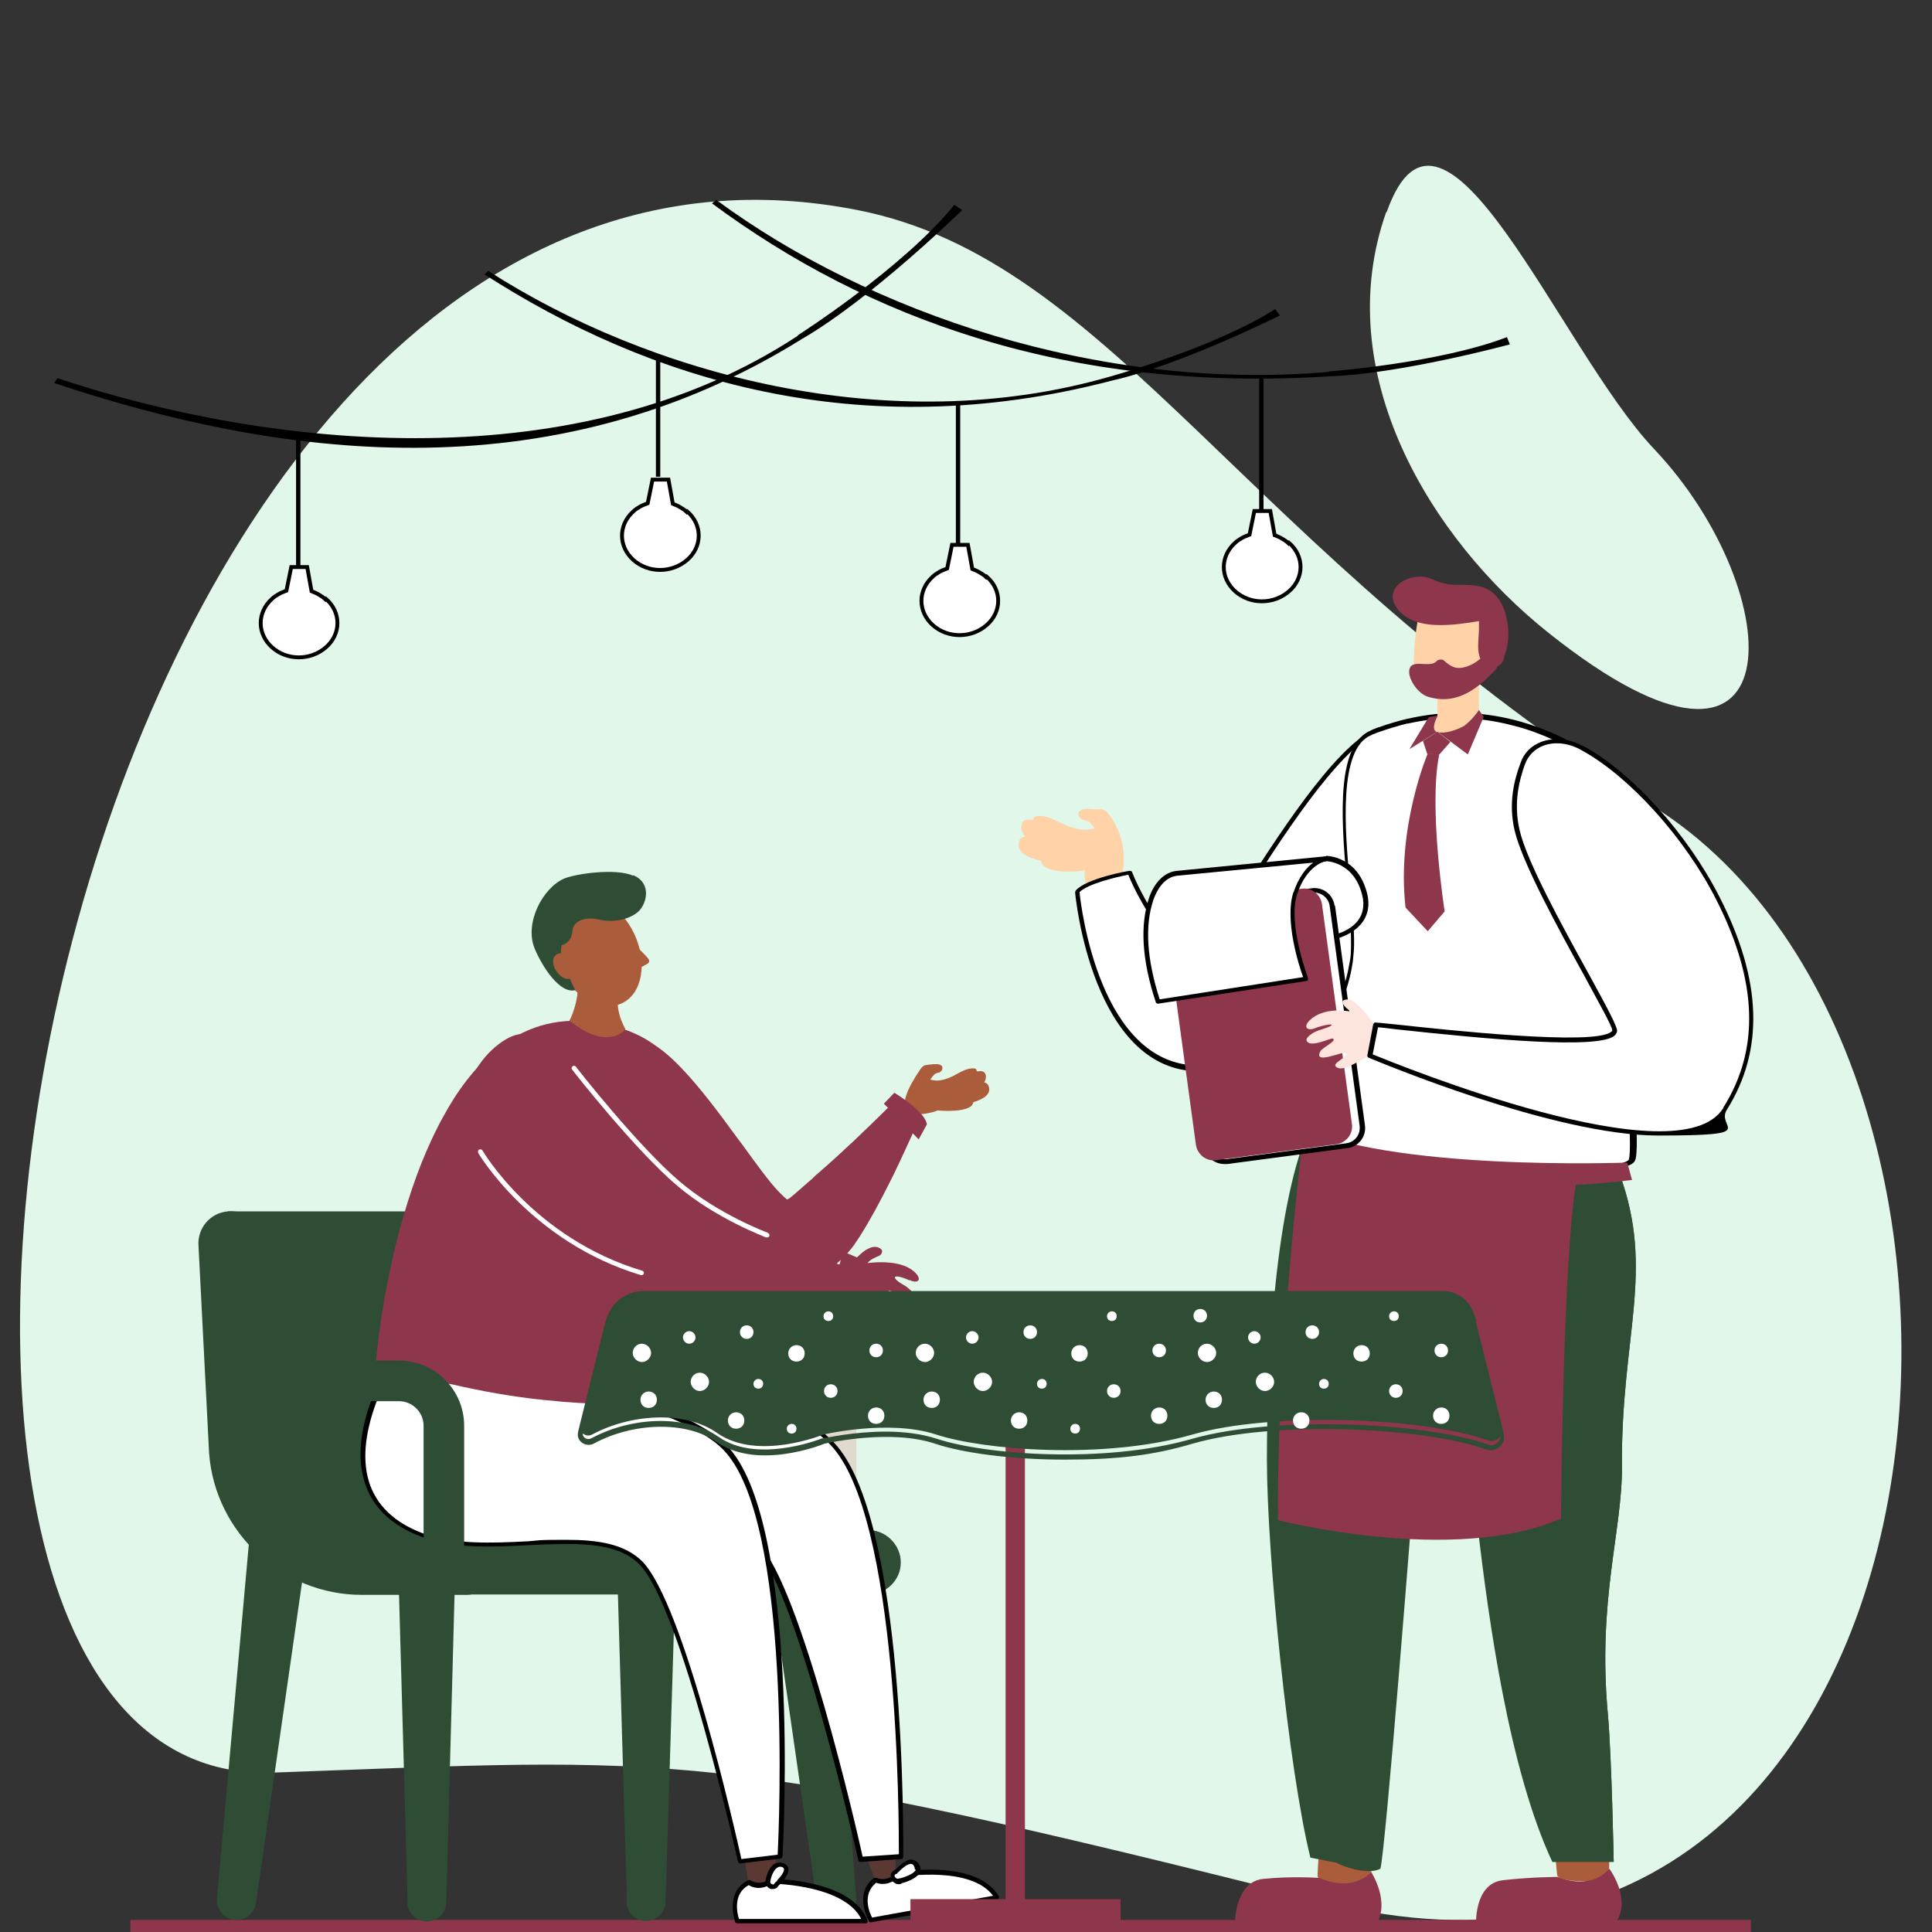 <?xml version="1.0" encoding="UTF-8"?>
<svg id="Layer_1" xmlns="http://www.w3.org/2000/svg" version="1.1" viewBox="0 0 400 400">
  <rect x="0" y="0" width="400" height="400" fill="#333333" stroke="none"/>
  <!-- Generator: Adobe Illustrator 29.0.0, SVG Export Plug-In . SVG Version: 2.1.0 Build 186)  -->
  <defs>
    <style>
      .st0 {
        fill: #5c3833;
      }

      .st1 {
        fill: #ffd2a7;
      }

      .st2, .st3 {
        fill-rule: evenodd;
      }

      .st2, .st4, .st5 {
        fill: #fff;
      }

      .st6 {
        fill: #fde5dd;
      }

      .st3, .st7 {
        fill: #8e364c;
      }

      .st8 {
        fill: #e0f7e9;
      }

      .st9 {
        fill: #ab5c3b;
      }

      .st5 {
        stroke: #000;
        stroke-miterlimit: 10;
        stroke-width: .8px;
      }

      .st10 {
        fill: #2e4d34;
      }

      .st11 {
        fill: #e0dace;
      }
    </style>
  </defs>
  <g>
    <path class="st8" d="M342.2,166.8c-85-53.2-111.9-112.9-164.6-123.3C10.6,10.6-48.4,370.7,56.5,367c83.8-3,89.8-5.5,217.8,26.8,134.2,33.9,152.9-173.7,67.9-226.9Z"/>
    <path class="st8" d="M287,43.9c-11.7,33.1,8.9,67.5,33.7,87.2,51.8,41.2,49.9-8.4,21.8-38.1-19.5-20.5-43.7-82.2-55.4-49.1Z"/>
  </g>
  <rect class="st7" x="27" y="397.5" width="335.5" height="2.5"/>
  <g>
    <path class="st1" d="M227.7,167.6c-1,0-2.7-.3-3.6,0-.5.2-1,.5-.8,1.2.2.6.7.9,1.2,1,1,.2,1.2.5,2.2,1.7-1.5.5-3.7.6-7.7-1.4-1.3-.7-2.9-1.4-4.5-1.1-.3,0-.6.3-.6.5,0,0,0,.1,0,.2-.2,0-.4,0-.5,0-1,0-1.7,0-1.9,1.2-.2.7.2,1.5.7,2.3-.6.1-1,.4-1.2,1-.7,2.2,1.8,3.4,4.5,4,.3,2.2,4.9,2.6,9.1,2-.3,1.1.5,4.2.6,4.9,0,.3,6.1-1.4,6.6-2.5,1.1-2.5,1.9-8.6-2.3-14.1-.4-.6-1-.9-1.7-1Z"/>
    <g>
      <path class="st4" d="M285,151.3c-12.6,5.8-33.1,44.8-36.5,46.7-3.4,1.9-11.5-9.3-14.6-17.3,0,0-8.9,1.5-10.9,4,0,0,3.3,38.1,26.6,36.5,27.3-1.9,33.8-18.9,35.3-29,.6-4.3.3-7.3.3-7.3,0,0,7.5-37-.2-33.5Z"/>
      <path d="M287.1,151c-.5-.4-1.2-.7-2.4-.1-8.6,4-20.6,22.8-28.5,35.3-3.7,5.8-6.9,10.9-7.9,11.4-.4.2-.8.2-1.4,0-3.8-1.4-9.9-10.4-12.5-17,0-.2-.3-.3-.5-.3-.4,0-9.1,1.6-11.2,4.1,0,0-.1.2-.1.4,0,.4,3.5,37,25.7,37,.5,0,1,0,1.4,0,27.6-1.9,34.2-19.3,35.7-29.4.6-4,.4-6.9.3-7.4.7-3.4,5.9-30.3,1.5-33.8ZM284.7,184.7s0,0,0,.1c0,0,.3,3-.3,7.2-1.4,9.9-7.8,26.7-34.8,28.6-.5,0-.9,0-1.4,0-20.5,0-24.4-32.9-24.7-35.9,1.7-1.7,7.5-3.1,10.1-3.6,2.8,6.9,8.9,15.8,12.9,17.2.8.3,1.6.3,2.2,0,1.2-.6,3.7-4.5,8.3-11.7,7.9-12.4,19.8-31.1,28.1-34.9.8-.4,1.2-.2,1.4,0,3.4,2.7-.2,24.7-1.8,32.9Z"/>
    </g>
    <path class="st9" d="M274.1,379.8c-1,.9-1.3,7.1-1.3,8.6,0,1.7,9.2,2.8,10.2,2.1,1-.8,1.3-7.3,1.3-9,0-.6-9.1-2.6-10.1-1.6Z"/>
    <path class="st7" d="M273.2,388.8s-5.8-.4-11.6.2c-5.8.5-5.9,8.8-5.9,8.8,6.7,1.2,29.1.8,29.1.8,3.2-4.7-.9-11-.9-11-4.3,4.4-10.7,1.2-10.7,1.2Z"/>
    <path class="st9" d="M322.4,379.5c-.8,1.1-.2,7.2,0,8.7.2,1.7,9.5,1.5,10.3.6.9-.9.3-7.4,0-9.1-.1-.6-9.4-1.3-10.3-.2Z"/>
    <path class="st7" d="M322.6,388.6s-5.8,0-11.6.7c-5.8.8-5.4,9.1-5.4,9.1,6.8.9,29.1-.6,29.1-.6,3-4.9-1.5-10.9-1.5-10.9-4.1,4.7-10.7,1.7-10.7,1.7Z"/>
    <path class="st10" d="M271.4,232.9c-7.4,15.8-9.1,49.2-9.1,69.2s4.5,64.3,9,82.5c0,0,11.5,2.3,11.6,2.2-.3-2.9,3.3-11.5,3.3-24.3,0-15.6,6.1-47.7,7.1-60.8.6-7.1,6.2-20.7,10.7-32.4.7-1.7,1.3-3.4,1.9-5,3-7.9,4.9-14.1,3.7-15.5-3.2-3.7-31.2-31-38.2-16Z"/>
    <path class="st10" d="M304.5,264.1c-2.8-3.8-8.9-7.5-12.1-2-1.8,3.1.3,6.7.4,9.9.4,6.4-3.7,12.2-6.2,17.8-8.9,20.1-1.7,42.2-4.1,63.2-1.3,11-6.5,21.6-5.6,32.8,2.8,1.3,6.8,2.2,8.9,1.1,1.1-4.3,6.4-71.9,7.4-85,.6-7.1,6.2-20.7,10.7-32.4.7-1.7,1.3-3.4,1.9-5-.1,0-.2-.1-.3-.2-.3-.2-.7-.2-1,0Z"/>
    <path class="st10" d="M334.2,240.2c-1.4-3.4-3.2-7-5.5-10.8-.3-.5-.9-.9-1.6-1.2-.8-.3-1.8-.3-3-.2-5.2.6-13.4,5-20.6,12.6-.8.8-1.5,1.6-2.2,2.5,0,0,0,.7,0,2,.2,8.1,1.1,39.7,4.6,70.6,2.3,19.9,6.6,50.8,15.5,69.8h10.4c0-.1,2.3-.1,2.3-.1,0,0-.4-21.3-1.2-30.4-2.2-23.8,3-38.1,2.9-51.3-.2-27.2,6.9-40.5-.5-60.7-.3-.9-.7-1.9-1.1-2.8Z"/>
    <g>
      <path class="st4" d="M337.1,201.1c0-2.5.1-5,.1-7.5.1-16.2-.9-31.7-4.6-34.5-.8-.6-1.7-1.3-2.8-2-1.5-1.1-3.3-2.1-5.4-3.2-3.2-1.7-6.9-3.2-11-4.3-6.4-1.7-13.8-2.2-22-.3,0,0,0,0,0,0-2,.4-4,1-6.1,1.8-.5.2-1,.4-1.5.5-6.9,2.8-5.9,17.8-4.8,30.5.5,5.9,1,11.2.8,14.5,0,1.1-.2,2.2-.4,3.3-1.6,9.3-11,26-12.2,32.7.3,1,25.9,9.3,33.9,10.5,8.5,1.3,18.9-.5,26.3-.9,5.6-.3,9.7-1,10.3-2.1,1.1-2.4-1.2-23.5-.7-39.1Z"/>
      <path d="M337.6,201.1c0-2.2.1-4.6.1-7.6.1-14.2-.6-31.7-4.7-34.9-.7-.6-1.6-1.2-2.8-2-1.7-1.2-3.5-2.2-5.4-3.2-3.6-1.9-7.3-3.3-11.1-4.3-7.4-1.9-14.8-2-22.2-.3,0,0,0,0-.1,0-2,.5-4.1,1.1-6,1.8-.4.1-.7.3-1.1.4l-.4.2c-7,2.8-6.4,16.8-5.1,30.9l.2,1.9c.5,5.2.8,9.6.7,12.6,0,1.3-.2,2.3-.4,3.3-.8,5-4,12.3-6.9,18.7-2.5,5.6-4.8,10.8-5.3,14,0,0,0,.2,0,.2.5,1.5,27.5,9.8,34.3,10.8,2.2.3,4.6.5,7,.5,4.2,0,8.4-.4,12.4-.8,2.5-.2,4.9-.5,7-.6,6.5-.3,10.1-1.1,10.7-2.4.6-1.2.4-6.2,0-14.8-.4-7.4-.8-16.7-.6-24.4ZM267.4,232.7h0,0ZM337.3,240c-.3.7-3.1,1.5-9.9,1.9-2.1,0-4.5.3-7.1.6-6.1.6-13.1,1.2-19.1.3-7.6-1.2-31.1-8.7-33.4-10.2.6-3.1,2.8-8.2,5.2-13.5,2.9-6.5,6.1-13.9,6.9-18.9.2-1,.3-2.1.4-3.4.2-3-.2-7.5-.7-12.7l-.2-1.9c-.9-10.2-2.4-27.2,4.5-30l.4-.2c.4-.1.7-.3,1.1-.4,1.9-.7,4-1.3,5.9-1.8,0,0,.1,0,.2,0,7.2-1.6,14.5-1.5,21.7.4,3.7.9,7.4,2.4,10.9,4.2,1.8,1,3.6,2,5.3,3.2,1.1.8,2,1.4,2.7,2,2.9,2.3,4.5,14.7,4.4,34.1,0,2.9,0,5.3-.1,7.5-.2,7.8.2,17.1.6,24.5.4,7.1.7,13.3.2,14.4Z"/>
    </g>
    <path class="st7" d="M300.1,150.8s.6-2-.5-2.5c-1.1-.5-3.8.2-3.8.2l-4,6.6,5.8-3.6,6.3,4.7,3.3-7.8h-1c0-.1-6.1,2.3-6.1,2.3Z"/>
    <path class="st1" d="M297.6,148.3s-1.6,2.9,0,3.3c3.5.7,8.6-3.2,8.6-3.2v-10.3l-8.6,3.6v6.8Z"/>
    <path class="st1" d="M293.8,127.1s-1.6,7-.9,13c.5,4.3,9.3,7.9,14.1.6,4.7-7.3.9-15.8.9-15.8l-14,2.2Z"/>
    <path class="st7" d="M303,121.1c-1.9,0-3.5,0-5.3-.7-1.1-.4-1.9-.9-3.1-1-4.5-.3-8.5,3.3-4.8,7.2,3.6,3.9,10.9,2.9,16.4,2,0,.6,0,1.2,0,1.6,0,2.1-.6,4.7.5,6.6.7,1.3,2.3,1.8,3.6,1,.8-.5,1.1-1.2,1.1-1.9,1.7-3.8.9-10.2-2-12.9-1.8-1.7-4.1-1.9-6.4-1.9Z"/>
    <path class="st7" d="M303.5,150c-1.5,1.2-1.5,2.5-1.5,2.5l5.2-4.1-1-1.4s-1.2,1.8-2.7,3Z"/>
    <polygon class="st7" points="294.6 153.4 295.5 156.1 298 156.2 300.3 153.6 297.6 151.5 294.6 153.4"/>
    <path class="st7" d="M298,156.2l-2.4-.2s-6.5,15.2-4.6,31.9l4.6,4.9,3.5-4.1s-3.4-21.7-1.1-32.6Z"/>
    <path class="st7" d="M309.1,136.9c.1-.1.2-.2.3-.3.9-1-.8-2.4-1.7-1.4-1.1,1.2-2.3,2.2-4,2.8-2.2.7-3.2.1-4.7-1.2-.4-.4-1.2-.3-1.6.1-1.3,1.5-5.1-.6-5.6,1.7-.4,1.8,1.7,5.1,4,5.7,6.1,1.8,10.5-2.1,13.9-5.7.6-.7,0-1.6-.7-1.7Z"/>
    <path class="st10" d="M329.9,244.6c-.3,0-.4.2-.5.4-.3.2-.5.5-.4,1,3.9,13.1,2.4,25.3-.1,38.5-2.3,11.9-3.2,25.1-2,37.2,1.2,11.6,2.6,25.2,2.2,36.7-.3,10.2-.7,17.6,2.7,27.1h2.3s-.4-21.3-1.2-30.5c-2.2-23.8,3-38.1,2.9-51.3-.2-27.2,6.9-40.5-.5-60.7-2,.5-4,1.1-5.4,1.6Z"/>
    <path class="st7" d="M264.5,314.7s36.4,9.4,58.7-.3c0,0,.3-52.4,3.1-69.4l-56.8-7.4s-5.3,44.3-4.9,77.1Z"/>
    <path class="st7" d="M272.4,242.5c3.6,1.6,24.1,10.2,53.6,4.1.2-1.1.4-2,.4-2l-50.7-4.4c0,1.2-3.4,1-3.3,2.4Z"/>
    <path class="st7" d="M268.3,232.8l-1.4,4.8s31.5,11.7,71,6.7l-1-3.6s-50.2,1.9-68.6-7.9Z"/>
    <path class="st7" d="M282.2,254.3h-.4s0,.3,0,.3c-2,10.6.6,25.8.7,26v.2s11,4.1,11,4.1l12.9-2.5v-.4c-.9-8.7,2.2-24.8,2.3-24.9v-.4c0,0-.4,0-.4,0-15.2-1.1-25.9-2.5-26-2.5ZM305.4,281.9l-11.9,2.3-10.3-3.9c-.3-1.9-2.4-15.4-.7-25.1,2,.2,11.8,1.4,25.2,2.4-.5,2.6-2.9,16.3-2.3,24.4Z"/>
    <g>
      <g>
        <path class="st2" d="M274.5,177.8l-3.1.7-5.4,2.1-2.9,2.8.4,7s5.8,3.6,9.2,3.9c3.4.4,11.7-1.9,9.7-9.3-1.9-7.4-8-7.3-8-7.3Z"/>
        <path d="M274.5,177.3h0s0,0,0,0l-3.1.7-5.4,2.1c0,0-.1,0-.2.1l-2.9,2.8c0,0-.2.2-.1.4l.4,7c0,.2,0,.3.2.4.2.1,5.9,3.6,9.4,4,.3,0,.5,0,.8,0,2.4,0,6-1,8.1-3.4,1.5-1.7,2-4,1.3-6.6-2-7.6-8.3-7.6-8.5-7.6ZM280.9,190.9c-2.1,2.4-6.1,3.2-8.1,3-2.9-.3-7.7-3.1-8.8-3.7l-.3-6.5,2.6-2.6,5.2-2.1,3-.7c.5,0,5.8.3,7.5,6.9.6,2.2.2,4.2-1.1,5.7Z"/>
      </g>
      <g>
        <g>
          <path class="st2" d="M275.8,187.5c-.3-2-2.1-3.5-4.2-3.2l-24.9,3.3c-2,.3-3.5,2.1-3.2,4.2l6.2,45.5c.3,2,2.1,3.5,4.2,3.2l24.9-3.3c2-.3,3.5-2.1,3.2-4.2l-6.2-45.5Z"/>
          <path d="M276.3,187.5c-.3-2.3-2.4-3.9-4.7-3.6l-24.9,3.3c-1.1.1-2.1.7-2.8,1.6-.7.9-1,2-.8,3.1l6.2,45.5c.3,2.1,2.1,3.6,4.2,3.6s.4,0,.6,0h0l24.9-3.3c2.3-.3,3.9-2.4,3.6-4.7l-6.2-45.5ZM253.9,240.5h0,0ZM278.8,236.7l-24.9,3.3c-1.8.2-3.4-1-3.6-2.8l-6.2-45.5c-.1-.9.1-1.7.6-2.4.5-.7,1.3-1.1,2.1-1.2l24.9-3.3c.1,0,.3,0,.4,0,1.6,0,3,1.2,3.2,2.8l6.2,45.5c.2,1.8-1,3.4-2.8,3.6Z"/>
        </g>
        <path class="st3" d="M273.7,187.2c-.3-2-2.1-3.5-4.2-3.2l-24.9,3.3c-2,.3-3.5,2.1-3.2,4.2l6.2,45.5c.3,2,2.1,3.5,4.2,3.2l24.9-3.3c2-.3,3.5-2.1,3.2-4.2l-6.2-45.5Z"/>
      </g>
      <g>
        <path class="st2" d="M238.3,186.1c-1.4,4-2.1,10.7,1.4,21.3l30.7-4.7s-4.3-11.5-2.2-17.8c2.1-6.3,6.2-7,6.2-7l-30.7,3c-2.7.3-4.5,2.7-5.4,5.3Z"/>
        <path d="M274.4,177.3l-30.7,3c-2.5.2-4.7,2.3-5.8,5.6-1.9,5.6-1.5,12.9,1.4,21.6,0,.2.3.3.5.3s0,0,0,0l30.7-4.7c.1,0,.3-.1.3-.2,0-.1,0-.3,0-.4,0-.1-4.3-11.4-2.2-17.5,2-5.9,5.7-6.7,5.9-6.7.3,0,.4-.3.4-.5,0-.3-.3-.4-.5-.4ZM267.8,184.7c-1.9,5.7,1.1,15.2,2,17.6l-29.7,4.6c-2.7-8.4-3.1-15.3-1.3-20.6.5-1.4,1.9-4.7,5-5l28.1-2.7c-1.4,1-3,2.9-4.1,6.2Z"/>
      </g>
    </g>
    <g>
      <path class="st6" d="M282.5,210.2c-3.3-1.3-8.6-1.7-11.4,1.1-1.3,1.3-.5,2.2,1.1,1.6,3.1-1.2,5.6-1,.9.4-1,.3-2.8,1.4-2.6,2.1.5,1.5,3.8,0,5.3-.4,1.4.3-2,1.9-2.4,2.6-1.7,3,4.7,0,5.1.4,1.1.9-3.6,2.2-1.5,3.1,1.6.7,5.3-2.2,6.7-2.5,1.2-.2,2.1.5,2.9-.6,1.7-2.5-2.7-7.3-4.1-7.8Z"/>
      <path class="st6" d="M279.4,207c-.7-.2-1.8,0-1.3.9.3.6,1,1.1,1.5,1.5.5.3.9.8,1.4,1.1.5.3,2.8.7,2.7.5-.8-1.1-2.9-3.6-4.3-4.1Z"/>
    </g>
    <g>
      <path class="st4" d="M327.6,154.9c-4.7-2.6-10.5-1.8-12.4,3.3-1.3,3.6-2.4,8.3-1.1,13.7,2.5,10.8,20.2,39.2,20.2,41.4,0,5.1-48.8-1.3-49.4-1.1l-1.2,6.4s63.6,27,73.5,11.1c8.6-13.7,6-28.8-1.5-43.6-6.8-13.5-18.5-25.9-28.1-31.1Z"/>
      <path d="M327.8,154.5c-2.9-1.6-6.1-1.9-8.7-.9-2.1.8-3.6,2.3-4.3,4.4-1.2,3.2-2.6,8.1-1.2,14,1.6,6.7,9,20.2,14.4,30,2.8,5.2,5.8,10.5,5.8,11.3,0,0,0,.2-.2.3-3.4,3-34.4-.4-44.6-1.5-3.9-.4-4.1-.4-4.3-.4-.2,0-.3.2-.4.4l-1.2,6.4c0,.2,0,.4.3.5,2,.8,38.3,16.1,59.9,16.1s11.9-1.5,14.2-5.3c7.8-12.4,7.3-26.9-1.5-44.1-6.6-13-18.2-25.9-28.3-31.3ZM356.8,229.4h0c-9.2,14.8-67.4-9-72.6-11.1l1.1-5.6c.6,0,2,.2,3.7.4,19.4,2.1,42,4.2,45.3,1.3.4-.4.5-.8.5-1,0-.9-1.9-4.5-5.9-11.8-5.4-9.8-12.8-23.2-14.3-29.8-1.3-5.7,0-10.4,1.1-13.5.7-1.9,2-3.2,3.8-3.9,2.3-.9,5.3-.6,7.9.9,9.9,5.4,21.4,18.1,27.9,30.9,8.6,16.9,9.1,31,1.5,43.1Z"/>
    </g>
  </g>
  <g>
    <path class="st9" d="M203.6,224.4c.4-.6.6-1.2.5-1.8-.2-.8-.8-.9-1.5-.8-.1,0-.3,0-.4,0,0,0,0-.1,0-.2,0-.2-.3-.4-.5-.4-1.2-.1-2.4.5-3.3,1-2.9,1.7-4.6,1.7-5.8,1.3.7-.9.8-1.2,1.6-1.4.4,0,.8-.4.9-.8.1-.6-.3-.8-.6-.9-.7-.2-2,0-2.7.1-.5,0-.9.4-1.2.8-3,4.4-3.9,7.1-3,9,.4.8,4.9.4,6.5-.4,3.2.3,7.3,0,7.4-1.7,2-.6,3.8-1.6,3.2-3.3-.2-.5-.5-.7-.9-.8Z"/>
    <path class="st11" d="M163.8,279.5h-30.2v8.4h30.2c2.8,0,5.1,2.3,5.1,5.1v30.5h8.4v-30.5c0-7.4-6-13.5-13.5-13.5Z"/>
    <g>
      <path class="st10" d="M158.4,319.3l10.8,74.9c.3,2.2,2.2,3.8,4.4,3.5,2.2-.2,3.8-2.1,3.7-4.3l-5.7-75.4-13.1,1.2Z"/>
      <path class="st10" d="M129.7,393.7c0,2.2,1.8,4,4,4,2.2,0,4-1.7,4.1-3.9l2.6-84.8-13.1-.3,2.5,84.9Z"/>
      <path class="st10" d="M44.9,393.2c-.1,2.2,1.5,4.1,3.7,4.3,2.2.2,4.1-1.4,4.4-3.5l13.5-94-13.1-1.2-8.5,94.5Z"/>
      <path class="st10" d="M84.3,393.9c.1,2.2,1.9,3.9,4.1,3.9,2.2,0,4-1.8,4-4l2.5-93.1-13.1.3,2.6,93Z"/>
      <g>
        <path class="st10" d="M179.7,316.8h-21.6c-9.5,0-17.6-7.4-18.3-16.9l-2.2-43c-.3-3.7-3.5-6.4-7.2-6.1H47.2s6,60.6,8.1,63.9c1.7,2.7,27.2,11,37.2,14.2,2.5.8,4,1.2,4,1.2h83.3c3.7,0,6.7-3,6.7-6.6s-3-6.7-6.7-6.7Z"/>
        <path class="st10" d="M179.7,316.8h-87.2v13.3h87.2c3.7,0,6.7-3,6.7-6.6s-3-6.7-6.7-6.7Z"/>
        <path class="st10" d="M96.5,316.8h-21.6c-9.5,0-17.6-7.4-18.3-16.9l-2.2-43c-.3-3.7-3.5-6.4-7.2-6.1-3.7.3-6.4,3.5-6.1,7.2l2.2,43c1.3,16.4,15.2,29.2,31.6,29.2h21.6c3.7,0,6.7-3,6.7-6.6s-3-6.7-6.7-6.7Z"/>
      </g>
    </g>
    <polygon class="st0" points="181.6 390.4 185.3 389.7 185.6 380.6 178.7 382.7 181.6 390.4"/>
    <g>
      <path class="st4" d="M185.8,388.2c-2.4,2.3-4.5,1.1-4.5,1.1-4.1,3-1,8.3-1,8.3l26.1-4.7c-4.6-7.6-20.6-4.7-20.6-4.7Z"/>
      <path d="M185.7,387.7c0,0-.2,0-.2.1-2.1,2-3.9,1-4,1-.2,0-.4,0-.5,0-4.4,3.2-1.1,8.9-1.1,9,0,.1.2.2.4.2s0,0,0,0l26.1-4.7c.2,0,.3-.1.4-.3,0-.1,0-.3,0-.4-4.7-7.8-20.4-5.1-21.1-4.9ZM180.6,397.1c-.6-1.1-2.2-4.9.8-7.3.7.3,2.6.7,4.7-1.2,1.5-.2,15-2.2,19.5,3.9l-25,4.5Z"/>
    </g>
    <g>
      <path class="st4" d="M185.6,387.6s0,0,0,0c-.9.2-.7,1.4,0,1.7.3.2.6.3,1,0,1.4-.4,4.6-1.5,3.3-3.3-1.2-1.7-3.3.6-4.3,1.5Z"/>
      <path d="M188.9,385c-1.3-.1-2.6,1.2-3.5,2.1h-.1c-.5.3-.9.7-.9,1.2,0,.6.3,1.3.8,1.5.2.2.5.3.8.3s.5,0,.7-.2c1.5-.4,3.4-1.2,3.8-2.4.1-.4.2-.9-.3-1.6-.3-.5-.8-.8-1.3-.8ZM189.6,387.1c-.2.6-1.4,1.3-3.3,1.8,0,0-.1,0-.2,0-.1.1-.3.1-.5,0-.2-.1-.4-.4-.4-.6,0,0,0-.2.3-.3,0,0,.2,0,.2-.1l.2-.2c.6-.6,1.8-1.8,2.7-1.8s0,0,0,0c.1,0,.4,0,.6.4.2.3.2.6.2.7Z"/>
    </g>
    <polygon class="st0" points="155.2 391.1 160 391.3 160.9 382.1 153.8 383 155.2 391.1"/>
    <g>
      <path class="st4" d="M123.5,279.9s-43.8,18-16,32.1c13.9,7,40.3-.9,49.3,8.2,8.9,9.1,21.4,64.8,21.4,64.8l8.4-.6s.9-70.1-14.4-85.6c-12.7-12.9-48.7-18.9-48.7-18.9Z"/>
      <path d="M123.6,279.4c0,0-.2,0-.3,0-1,.4-25.1,10.5-25.5,21.7-.2,4.2,3,8,9.5,11.3,6.6,3.3,15.9,3.4,24.9,3.4,10.1,0,19.6,0,24.2,4.7,8.7,8.9,21.2,64.1,21.3,64.6,0,.2.2.4.5.4s0,0,0,0l8.4-.6c.2,0,.4-.2.4-.5,0-2.9.7-70.4-14.5-85.9-12.7-12.9-47.5-18.8-49-19.1ZM186.1,383.9l-7.5.5c-1.2-5.5-12.8-55.9-21.5-64.7-4.9-5-14.6-5-24.9-5-8.9,0-18.1,0-24.5-3.3-6.1-3.1-9.1-6.6-9-10.4.4-10.2,22.9-20,24.8-20.8,2.4.4,36.2,6.5,48.3,18.8,14.4,14.6,14.3,78.8,14.3,84.8Z"/>
    </g>
    <g>
      <path class="st4" d="M82.5,279.9s-19.4,28.5,4.7,37.8c14.5,5.6,36.5-3.2,45.5,5.9,8.9,9.1,20.5,61.8,20.5,61.8l8.3-1s3.9-69.2-11.4-84.8c-12.7-12.9-67.5-19.8-67.5-19.8Z"/>
      <path d="M82.6,279.4c-.2,0-.4,0-.5.2-.4.6-10.4,15.4-6.6,27.3,1.6,5.1,5.5,8.9,11.6,11.2,6.6,2.6,14.7,2.2,22.4,1.8,9.3-.4,18.1-.9,22.9,4,8.7,8.9,20.2,61,20.4,61.5,0,.2.2.4.5.4s0,0,0,0l8.3-1c.2,0,.4-.2.4-.5.2-2.8,3.7-69.6-11.6-85.1-12.7-12.9-65.6-19.6-67.8-19.9ZM161,384l-7.5.9c-1.2-5.4-11.9-52.8-20.5-61.6-3.7-3.7-9.3-4.5-15.8-4.5s-5.1.1-7.8.3c-7.7.4-15.6.7-22-1.7-5.8-2.2-9.5-5.8-11-10.6-3.3-10.6,5.1-24.3,6.4-26.3,4.4.6,55,7.5,66.9,19.6,14.4,14.6,11.6,78.3,11.3,84Z"/>
    </g>
    <g>
      <path class="st4" d="M159.8,389.5c-2.8,1.8-4.6.2-4.6.2-4.6,2.2-2.4,8-2.4,8h26.5c-3.2-8.3-19.4-8.3-19.4-8.3Z"/>
      <path d="M159.8,389c0,0-.2,0-.3,0-2.4,1.6-4,.3-4.1.3-.1-.1-.4-.1-.5,0-4.9,2.4-2.7,8.6-2.7,8.6,0,.2.3.3.5.3h26.5c.2,0,.3,0,.4-.2,0-.1.1-.3,0-.4-3.3-8.5-19.2-8.6-19.9-8.6ZM153,397.3c-.4-1.2-1.3-5.2,2-7,.7.4,2.4,1.2,4.8-.3,1.5,0,15.1.5,18.5,7.3h-25.4Z"/>
    </g>
    <g>
      <path class="st4" d="M161.8,386.1c-1.7-.5-2.6,2.1-2.8,3.3-.2,1.1,1.4,1.6,1.8.7,0,0,.1,0,.2-.2.7-.8,3.1-3.3.8-3.9Z"/>
      <path d="M161.9,385.7c-.5-.2-1.1,0-1.6.2-1.1.7-1.7,2.6-1.8,3.5-.1.9.5,1.5,1.1,1.7.1,0,.3,0,.4,0,.5,0,.9-.2,1.1-.6,0,0,.1-.1.2-.2l.3-.3c.8-.9,1.9-2.2,1.6-3.3-.2-.5-.6-.9-1.3-1ZM160.9,389.4c-.1.1-.2.2-.3.3h-.1c0,.1-.1.2-.2.3,0,.2-.4.2-.4.1-.2,0-.5-.2-.4-.6.1-.8.6-2.3,1.4-2.8.2-.1.3-.2.5-.2s.2,0,.3,0c.3,0,.5.2.6.4.2.6-.9,1.9-1.4,2.4Z"/>
    </g>
    <path class="st7" d="M186.3,230.3l-1.9-1.5s-3.1,3.1-7.1,6.9c-.4.4-.9.9-1.4,1.3-2,1.9-4.2,3.9-6.4,5.8-.5.4-.9.8-1.3,1.2-3.6,3.1-5,4.5-5.3,4.3-.5-.4-1-.9-1.7-1.6-2-2.1-4.6-5.7-7.5-9.7-.4-.5-.8-1.1-1.2-1.6-7.2-9.9-16-21.3-21.4-20.2-18.7,4,2.3,37.8,21.3,48.5.6.3,1.1.6,1.7.9,2.4,1.2,6.6,2.5,8.8,2.8,3.2.4,11.3-5.9,13.9-9.6.4-.6.8-1.2,1.2-1.8,2.1-3.3,4.2-7.2,6.2-11.2.3-.6.6-1.2.9-1.8,1.5-3.1,3-6.4,4.5-9.7l-1.9-1.5-1.5-1.2Z"/>
    <path class="st7" d="M147.6,254.6c-.3-8.3-1-15.4-2.3-21.1-.1-.6-.3-1.3-.5-1.9-3-11.4-9-17.7-20.7-19.8-7.9-1.4-14.5.5-20,4.5-.4.3-.9.6-1.3,1-4.5,3.6-8.2,8.6-11.2,14.2-.3.5-.6,1.1-.9,1.7-3.4,6.6-5.9,13.9-7.8,20.8-.2.6-.3,1.2-.5,1.8-1.3,5.2-2.3,10.1-3,14.2-.1.7-.2,1.3-.3,1.9-1,6.3-1.3,10.5-1.3,10.5,4.8,1.5,9.4,2.8,13.8,3.8.6.2,1.3.3,1.9.4,6.5,1.5,12.4,2.5,17.7,3.1.7,0,1.3.2,2,.2,9.2,1,16.6.9,22.2.4.7,0,1.3-.1,1.9-.2,6.9-.7,10.5-2,10.5-2,0-3.7,0-7.3,0-10.8,0-.7,0-1.3,0-1.9,0-6.9,0-13.2-.2-18.9,0-.7,0-1.3,0-2Z"/>
    <path class="st9" d="M128.1,205.2l-8.6-3.3c.8,5-1.6,9.4-1.6,9.4,8,6.5,11.6,1.8,11.6,1.8-2.6-4.7-1.3-7.9-1.3-7.9Z"/>
    <path class="st7" d="M185.2,226.2l-2.2,2.3,7.2,7.4,1.7-3.1c-.3-2.7-6.8-6.6-6.8-6.6Z"/>
    <path class="st9" d="M118.5,186.3c-4.2,2-5.3,8.5-2.5,14.4,2.8,5.9,8.6,9,12.8,7,4.2-2,5.3-8.4,2.5-14.4-2.8-5.9-8.5-9-12.8-7Z"/>
    <path class="st9" d="M129,193.6s0,7.9,1.2,7.7c.9-.2,2.9-1.2,3.9-1.8.3-.2.4-.6.2-.9-1.5-2-5.4-5-5.4-5Z"/>
    <path class="st10" d="M131.1,181.3c-3.7-1.6-11.9-.4-14.3.6-4.4,1.9-8.3,9.2-6.1,14.5,1.6,3.8,5.2,9.4,8.4,8.6-1.8-3.9-3.5-6.3-2.8-9.3,0,0,2-.4,2.2-2.9.2-2.5,3.2-3,5.6-2.4,2.4.6,6,.2,8.1-1.7,1.6-1.5,2.9-5.8-1.1-7.5Z"/>
    <path class="st9" d="M117.8,197.9s-2.1-1.4-3.1.3c-1,1.8,2.1,6,4,3.9,1.9-2.1-.9-4.2-.9-4.2Z"/>
    <path class="st10" d="M82.6,281.7h-30.2v8.4h30.2c2.8,0,5.1,2.3,5.1,5.1v30.5h8.4v-30.5c0-7.4-6-13.5-13.5-13.5Z"/>
    <g>
      <g>
        <path class="st7" d="M188.3,265c1.6.8,2.6.1,1.4-1.3-2.6-2.9-8.4-2.6-12-1.9-1.5.3-6.8,3.9-5.3,6.4.7,1.1,1.7.7,3,1,1.5.4,6.4,4.4,7.9,3.6,2.1-1.2-3.5-2.7-2.3-3.4.4-.2,6,3.8,6,1.7,0-.9-4.2-3.9-2.8-3.9,1.6.6,5.2,3.6,5.9,2.3.3-.6-1.9-2.9-2.9-3.4-3.2-1.8-2.1-2.5,1.1-1Z"/>
        <path class="st7" d="M174.9,263.7c-.5.8.6,1.6,1.3,1,1-.4,1.9-.8,2.5-1.7.4-.5.6-1.1,1-1.6.6-.7,1.4-1,2.3-1.4.5-.2.9-1,.4-1.4-2.5-2-6.4,3.2-7.5,5Z"/>
      </g>
      <path class="st7" d="M129.9,234.4c-5-6.2-12.9-17.6-21-20.2-2.5-.8-7.5,2.5-10.3,7.2,0,0,0,0,0,0h0c0,.3-.2.4-.3.6,0,0,0,.1-.1.2-1.2,2.5-4,10.4,4.7,21.2,5.8,7,13.4,12.6,21.6,16.4,12.3,5.7,22.2,9.7,37.6,10.7,4.1,0,9,.3,11.7-2.6,1.3-1.4,2.3-3.6,3.3-5.2-7.1-1.5-19.6-7.6-26.3-10.9-7.8-3.8-15.8-11.3-20.7-17.4Z"/>
      <path class="st7" d="M171.1,271.9l4.5-.8s2-4.4,2-10.7l-3.1-1.3s-3,12.1-3.5,12.9Z"/>
    </g>
    <path class="st4" d="M158.9,255.2c0,0-10.1-3.7-18.2-10.6-8.6-7.3-21.4-23.6-21.5-23.8-.2-.2-.5-.2-.7,0s-.2.5,0,.7c.1.2,13,16.6,21.6,23.9,8.2,7,18.4,10.7,18.5,10.8,0,0,.1,0,.2,0,.2,0,.4-.1.5-.3,0-.3,0-.5-.3-.6Z"/>
    <path class="st4" d="M133,263.1c-22.4-6.7-33-24.7-33.1-24.9-.1-.2-.4-.3-.7-.2-.2.1-.3.4-.2.7.1.2,11,18.5,33.7,25.3,0,0,0,0,.1,0,.2,0,.4-.1.5-.3,0-.3,0-.5-.3-.6Z"/>
  </g>
  <g>
    <rect class="st7" x="208.2" y="280.7" width="4" height="113.2"/>
    <g>
      <path class="st10" d="M305.2,272.3c-.7-2.9-3.4-5-6.4-5h-165.6c-3.6,0-6.8,2.5-7.7,6l-5.4,21.8c-.4,1.4,1.2,2.6,2.5,1.9,8-4.3,19.2-5,25.9-.3,8.4,5.9,22,.3,22,.3,0,0,0,0,0,0h0s13.6-3.2,23.3,0c9.7,3.2,34.6,5.3,53.1,0,16.3-4.7,47.8-3.6,61.1,1.2,1.7.6,3.5-.9,3-2.7l-5.8-23.2Z"/>
      <path class="st10" d="M305.7,273.5c-.8-3.1-3.6-5.3-6.9-5.3h-165.6c-3.9,0-7.2,2.6-8.1,6.4l-5.4,21.8c-.2.9,0,1.7.8,2.3.7.5,1.6.6,2.4.2,8.3-4.5,19.2-4.7,25.4-.4,8.5,6,21.9.6,22.4.4,0,0,0,0,0,0,1.4-.3,13.9-3,22.9,0,5.6,1.9,15.8,3.3,26.8,3.3s18.4-.9,26.5-3.3c16.9-4.9,48.1-3.4,60.8,1.2,1,.4,2,.1,2.8-.6.8-.7,1.1-1.7.8-2.7l-5.8-23.2ZM310,298.7c-.5.5-1.2.6-1.8.4-12.9-4.6-44.4-6.1-61.4-1.2-18.2,5.2-42.7,3.3-52.8,0-3.3-1.1-7.1-1.5-10.6-1.5-6.6,0-12.4,1.3-13,1.4,0,0-.1,0-.2,0-1.3.5-13.7,5.1-21.4-.3-6.4-4.5-17.7-4.4-26.4.3-.4.2-.9.2-1.3-.1-.3-.2-.6-.7-.4-1.3l5.4-21.8c.8-3.3,3.8-5.6,7.2-5.6h165.6c2.8,0,5.2,1.9,5.9,4.6l5.8,23.2c.2.7,0,1.3-.5,1.8Z"/>
    </g>
    <path class="st4" d="M192.9,288.1c-.9,0-1.7.7-1.7,1.7s.7,1.7,1.7,1.7,1.7-.7,1.7-1.7-.7-1.7-1.7-1.7Z"/>
    <path class="st4" d="M201.3,275.6c-.7,0-1.3.6-1.3,1.3s.6,1.3,1.3,1.3,1.3-.6,1.3-1.3-.6-1.3-1.3-1.3Z"/>
    <path class="st4" d="M211,292.4c-.9,0-1.7.7-1.7,1.7s.7,1.7,1.7,1.7,1.7-.7,1.7-1.7-.7-1.7-1.7-1.7Z"/>
    <path class="st4" d="M240,291.4c-.9,0-1.7.7-1.7,1.7s.7,1.7,1.7,1.7,1.7-.7,1.7-1.7-.7-1.7-1.7-1.7Z"/>
    <path class="st4" d="M223.5,278.5c-.9,0-1.7.7-1.7,1.7s.7,1.7,1.7,1.7,1.7-.7,1.7-1.7-.7-1.7-1.7-1.7Z"/>
    <path class="st4" d="M215.7,285.5c-.5,0-1,.4-1,1s.4,1,1,1,1-.4,1-1-.4-1-1-1Z"/>
    <path class="st4" d="M230.2,271.5c-.5,0-1,.4-1,1s.4,1,1,1,1-.4,1-1-.4-1-1-1Z"/>
    <path class="st4" d="M222.6,294.8c-.5,0-1,.4-1,1s.4,1,1,1,1-.4,1-1-.4-1-1-1Z"/>
    <path class="st4" d="M191.5,278.2c-1.1,0-1.9.9-1.9,1.9s.9,1.9,1.9,1.9,1.9-.9,1.9-1.9-.9-1.9-1.9-1.9Z"/>
    <path class="st4" d="M203.5,284.2c-1.1,0-1.9.9-1.9,1.9s.9,1.9,1.9,1.9,1.9-.9,1.9-1.9-.9-1.9-1.9-1.9Z"/>
    <path class="st4" d="M213.3,274.4c-.8,0-1.4.6-1.4,1.4s.6,1.4,1.4,1.4,1.4-.6,1.4-1.4-.6-1.4-1.4-1.4Z"/>
    <path class="st4" d="M230.6,286.6c-.8,0-1.4.6-1.4,1.4s.6,1.4,1.4,1.4,1.4-.6,1.4-1.4-.6-1.4-1.4-1.4Z"/>
    <path class="st4" d="M240,278.2c-.8,0-1.4.6-1.4,1.4s.6,1.4,1.4,1.4,1.4-.6,1.4-1.4-.6-1.4-1.4-1.4Z"/>
    <path class="st4" d="M251.3,288.1c-.9,0-1.7.7-1.7,1.7s.7,1.7,1.7,1.7,1.7-.7,1.7-1.7-.7-1.7-1.7-1.7Z"/>
    <path class="st4" d="M259.7,275.6c-.7,0-1.3.6-1.3,1.3s.6,1.3,1.3,1.3,1.3-.6,1.3-1.3-.6-1.3-1.3-1.3Z"/>
    <path class="st4" d="M269.4,292.4c-.9,0-1.7.7-1.7,1.7s.7,1.7,1.7,1.7,1.7-.7,1.7-1.7-.7-1.7-1.7-1.7Z"/>
    <path class="st4" d="M298.4,291.4c-.9,0-1.7.7-1.7,1.7s.7,1.7,1.7,1.7,1.7-.7,1.7-1.7-.7-1.7-1.7-1.7Z"/>
    <path class="st4" d="M281.9,278.5c-.9,0-1.7.7-1.7,1.7s.7,1.7,1.7,1.7,1.7-.7,1.7-1.7-.7-1.7-1.7-1.7Z"/>
    <path class="st4" d="M274.1,285.5c-.5,0-1,.4-1,1s.4,1,1,1,1-.4,1-1-.4-1-1-1Z"/>
    <path class="st4" d="M288.6,271.5c-.5,0-1,.4-1,1s.4,1,1,1,1-.4,1-1-.4-1-1-1Z"/>
    <path class="st4" d="M249.9,278.2c-1.1,0-1.9.9-1.9,1.9s.9,1.9,1.9,1.9,1.9-.9,1.9-1.9-.9-1.9-1.9-1.9Z"/>
    <path class="st4" d="M261.9,284.2c-1.1,0-1.9.9-1.9,1.9s.9,1.9,1.9,1.9,1.9-.9,1.9-1.9-.9-1.9-1.9-1.9Z"/>
    <path class="st4" d="M271.7,274.4c-.8,0-1.4.6-1.4,1.4s.6,1.4,1.4,1.4,1.4-.6,1.4-1.4-.6-1.4-1.4-1.4Z"/>
    <path class="st4" d="M289,286.6c-.8,0-1.4.6-1.4,1.4s.6,1.4,1.4,1.4,1.4-.6,1.4-1.4-.6-1.4-1.4-1.4Z"/>
    <path class="st4" d="M248.5,271c-.8,0-1.4.6-1.4,1.4s.6,1.4,1.4,1.4,1.4-.6,1.4-1.4-.6-1.4-1.4-1.4Z"/>
    <path class="st4" d="M298.4,278.2c-.8,0-1.4.6-1.4,1.4s.6,1.4,1.4,1.4,1.4-.6,1.4-1.4-.6-1.4-1.4-1.4Z"/>
    <rect class="st7" x="188.5" y="393.2" width="43.5" height="4.4"/>
    <path class="st4" d="M134.3,288.1c-.9,0-1.7.7-1.7,1.7s.7,1.7,1.7,1.7,1.7-.7,1.7-1.7-.7-1.7-1.7-1.7Z"/>
    <path class="st4" d="M142.7,275.6c-.7,0-1.3.6-1.3,1.3s.6,1.3,1.3,1.3,1.3-.6,1.3-1.3-.6-1.3-1.3-1.3Z"/>
    <path class="st4" d="M152.4,292.4c-.9,0-1.7.7-1.7,1.7s.7,1.7,1.7,1.7,1.7-.7,1.7-1.7-.7-1.7-1.7-1.7Z"/>
    <path class="st4" d="M181.4,291.4c-.9,0-1.7.7-1.7,1.7s.7,1.7,1.7,1.7,1.7-.7,1.7-1.7-.7-1.7-1.7-1.7Z"/>
    <path class="st4" d="M164.9,278.5c-.9,0-1.7.7-1.7,1.7s.7,1.7,1.7,1.7,1.7-.7,1.7-1.7-.7-1.7-1.7-1.7Z"/>
    <path class="st4" d="M157,285.5c-.5,0-1,.4-1,1s.4,1,1,1,1-.4,1-1-.4-1-1-1Z"/>
    <path class="st4" d="M171.5,271.5c-.5,0-1,.4-1,1s.4,1,1,1,1-.4,1-1-.4-1-1-1Z"/>
    <path class="st4" d="M163.9,294.8c-.5,0-1,.4-1,1s.4,1,1,1,1-.4,1-1-.4-1-1-1Z"/>
    <path class="st4" d="M132.9,278.2c-1.1,0-1.9.9-1.9,1.9s.9,1.9,1.9,1.9,1.9-.9,1.9-1.9-.9-1.9-1.9-1.9Z"/>
    <path class="st4" d="M144.9,284.2c-1.1,0-1.9.9-1.9,1.9s.9,1.9,1.9,1.9,1.9-.9,1.9-1.9-.9-1.9-1.9-1.9Z"/>
    <path class="st4" d="M154.6,274.4c-.8,0-1.4.6-1.4,1.4s.6,1.4,1.4,1.4,1.4-.6,1.4-1.4-.6-1.4-1.4-1.4Z"/>
    <path class="st4" d="M172,286.6c-.8,0-1.4.6-1.4,1.4s.6,1.4,1.4,1.4,1.4-.6,1.4-1.4-.6-1.4-1.4-1.4Z"/>
    <path class="st4" d="M181.4,278.2c-.8,0-1.4.6-1.4,1.4s.6,1.4,1.4,1.4,1.4-.6,1.4-1.4-.6-1.4-1.4-1.4Z"/>
  </g>
  <g>
    <path d="M165.2,69.5c-45.2,29.8-108.2,23.8-153.3,8.8l-.7,1c45.6,15.2,102.2,23.6,154.8-9.1,14.5-8.4,33.2-26.7,33.2-26.7l-1.6-1.1c-10.6,13.1-32.4,27-32.4,27Z"/>
    <path d="M229.7,78c-45.5,13.1-95.3-.5-128.6-21.9l-.8.7c33.7,21.7,77.5,35.7,129.9,22,14.2-3.2,34.8-13.5,34.8-13.5l-1-1.3c-12.5,8-34.3,14-34.3,14Z"/>
    <path d="M275.1,77c-47.5,4.1-95.2-12.3-126.8-35.6l-.9.7c32,23.7,73.6,39.3,128,35.8,14.7-.5,37.2-6.6,37.2-6.6l-.6-1.5c-14.1,5.4-36.8,7.1-36.8,7.1Z"/>
    <g>
      <rect x="135.8" y="74" width=".9" height="24.7"/>
      <path class="st5" d="M142.2,106c-.4-.4-.9-.7-1.4-1-.5-.3-1-.5-1.5-.7l-.9-5h-3.3s-1,4.9-1,4.9c-.5.2-1.1.4-1.6.7-.5.3-1,.6-1.4,1-3.1,2.8-3.1,7.2,0,10,3.1,2.8,8,2.8,11.2,0,3.1-2.7,3.2-7.2,0-10Z"/>
    </g>
    <g>
      <rect x="197.9" y="83.4" width=".9" height="29.3"/>
      <path class="st5" d="M204.2,119.5c-.4-.4-.9-.7-1.4-1-.5-.3-1-.5-1.5-.7l-.9-5h-3.3s-1,4.9-1,4.9c-.5.2-1.1.4-1.6.7-.5.3-1,.6-1.4,1-3.1,2.8-3.1,7.2,0,10,3.1,2.8,8,2.8,11.2,0,3.1-2.7,3.2-7.2,0-10Z"/>
    </g>
    <rect x="260.7" y="78" width=".9" height="27.5"/>
    <g>
      <rect x="61.3" y="89.9" width=".9" height="28.5"/>
      <path class="st5" d="M67.4,124.1c-.4-.4-.9-.7-1.4-1-.5-.3-1-.5-1.5-.7l-.9-5h-3.3s-1,4.9-1,4.9c-.5.2-1.1.4-1.6.7-.5.3-1,.6-1.4,1-3.1,2.8-3.1,7.2,0,10,3.1,2.8,8,2.8,11.2,0,3.1-2.7,3.2-7.2,0-10Z"/>
    </g>
  </g>
  <path class="st5" d="M266.8,112.5c-.4-.4-.9-.7-1.4-1-.5-.3-1-.5-1.5-.7l-.9-5h-3.3s-1,4.9-1,4.9c-.5.2-1.1.4-1.6.7-.5.3-1,.6-1.4,1-3.1,2.8-3.1,7.2,0,10,3.1,2.8,8,2.8,11.2,0,3.1-2.7,3.2-7.2,0-10Z"/>
</svg>